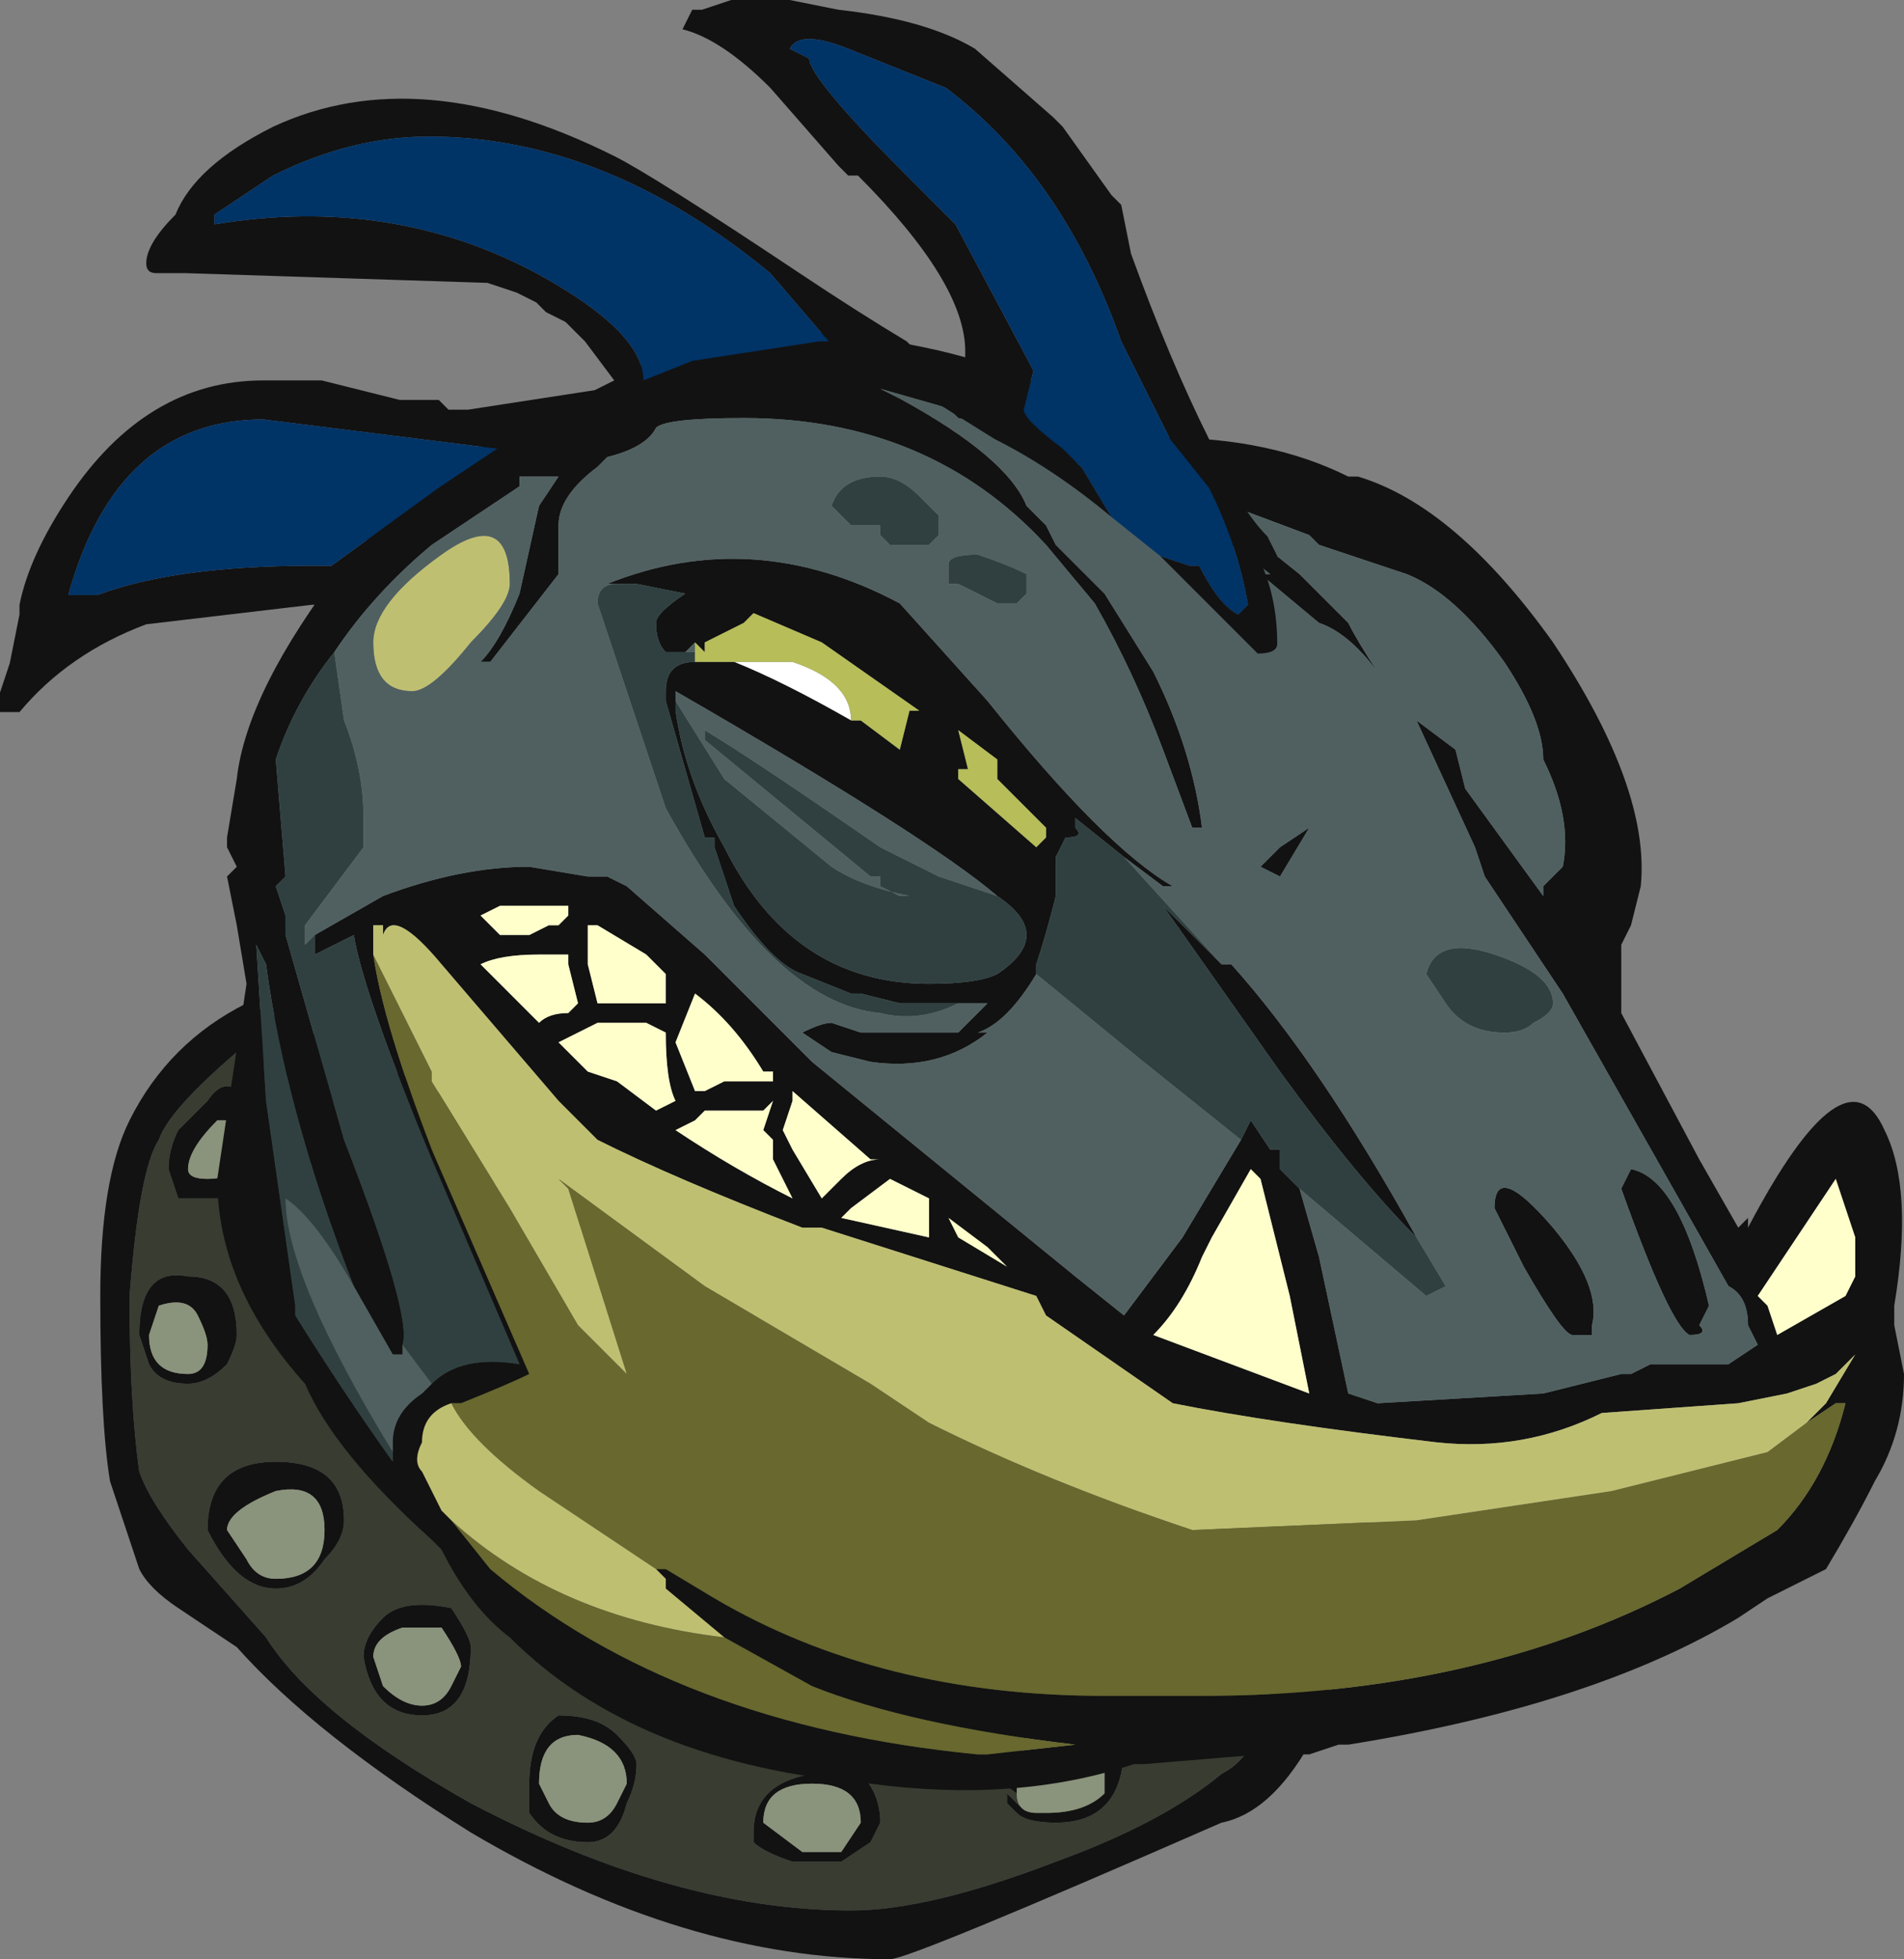 <?xml version="1.0" encoding="UTF-8" standalone="no"?>
<svg xmlns:ffdec="https://www.free-decompiler.com/flash" xmlns:xlink="http://www.w3.org/1999/xlink" ffdec:objectType="frame" height="70.3px" width="68.35px" xmlns="http://www.w3.org/2000/svg">
  <rect width="100%" height="100%" fill="#808080" stroke="none"/>
  <g transform="matrix(1.0, 0.0, 0.0, 1.0, 36.8, 22.5)">
    <use ffdec:characterId="1713" height="58.45" transform="matrix(1.0, 0.0, 0.0, 1.0, -33.2, -10.65)" width="64.75" xlink:href="#sprite0"/>
    <use ffdec:characterId="1737" height="25.55" transform="matrix(1.0, 0.0, 0.0, 1.0, -36.8, -22.5)" width="45.85" xlink:href="#sprite1"/>
  </g>
  <defs>
    <g id="sprite0" transform="matrix(1.0, 0.0, 0.0, 1.0, 36.05, 47.6)">
      <use ffdec:characterId="1712" height="8.35" transform="matrix(7.0, 0.0, 0.0, 7.0, -36.05, -47.6)" width="9.25" xlink:href="#shape0"/>
    </g>
    <g id="shape0" transform="matrix(1.0, 0.0, 0.0, 1.0, 5.15, 6.8)">
      <path d="M-0.35 0.8 Q-0.4 0.8 -0.45 0.75 L-0.5 0.7 -0.5 0.75 -0.45 0.8 Q-0.4 0.85 -0.25 0.85 0.1 0.85 0.1 0.45 L-0.6 0.45 Q-0.6 0.6 -0.45 0.7 -0.45 0.8 -0.35 0.8 M1.15 -0.25 L0.85 0.15 Q0.8 0.5 0.6 0.6 0.3 0.85 -0.25 1.05 -0.9 1.3 -1.3 1.3 -2.2 1.3 -3.25 0.75 -4.05 0.3 -4.3 -0.1 L-4.7 -0.55 Q-4.9 -0.8 -4.95 -0.95 -5.0 -1.3 -5.0 -1.85 -4.95 -2.5 -4.85 -2.65 -4.8 -2.8 -4.45 -3.1 L1.15 -0.25 M-0.45 0.6 L-0.4 0.4 -0.45 0.6 M-0.35 0.3 L-0.25 0.3 -0.35 0.3 M-4.4 -2.8 L-4.4 -2.85 Q-4.5 -3.0 -4.6 -2.85 L-4.75 -2.7 Q-4.8 -2.6 -4.8 -2.5 L-4.75 -2.35 -4.45 -2.35 -4.4 -2.8 M-4.5 -1.5 Q-4.45 -1.6 -4.45 -1.65 -4.45 -1.95 -4.7 -1.95 -4.95 -2.0 -4.95 -1.65 L-4.9 -1.5 Q-4.85 -1.4 -4.7 -1.4 -4.6 -1.4 -4.5 -1.5 M-4.0 -0.5 Q-3.9 -0.6 -3.9 -0.7 -3.9 -1.0 -4.25 -1.0 -4.6 -1.0 -4.6 -0.65 -4.45 -0.35 -4.25 -0.35 -4.1 -0.35 -4.0 -0.5 M-3.7 -0.2 Q-3.8 -0.1 -3.8 0.0 -3.75 0.3 -3.5 0.3 -3.25 0.3 -3.25 -0.05 -3.25 -0.1 -3.35 -0.25 -3.6 -0.3 -3.7 -0.2 M-1.15 0.85 Q-1.15 0.7 -1.25 0.6 L-1.5 0.6 Q-1.8 0.65 -1.8 0.9 L-1.8 0.95 Q-1.75 1.0 -1.6 1.05 L-1.35 1.05 -1.2 0.95 -1.15 0.85 M-2.5 0.4 Q-2.6 0.3 -2.8 0.3 -2.95 0.4 -2.95 0.65 L-2.95 0.8 Q-2.85 0.95 -2.65 0.95 -2.5 0.95 -2.45 0.75 -2.4 0.65 -2.4 0.55 -2.4 0.5 -2.5 0.4" fill="#383c31" fill-rule="evenodd" stroke="none"/>
      <path d="M1.45 -0.65 L1.05 0.45 Q0.85 0.8 0.6 0.85 -1.0 1.55 -1.1 1.55 -2.15 1.55 -3.25 0.9 -4.05 0.4 -4.45 -0.05 L-4.75 -0.25 Q-4.9 -0.35 -4.95 -0.45 L-5.1 -0.9 Q-5.15 -1.2 -5.15 -1.85 -5.15 -2.45 -5.0 -2.75 -4.8 -3.15 -4.4 -3.35 L1.45 -0.65 M1.15 -0.25 L-4.45 -3.1 Q-4.8 -2.8 -4.85 -2.65 -4.95 -2.5 -5.0 -1.85 -5.0 -1.3 -4.95 -0.95 -4.9 -0.8 -4.7 -0.55 L-4.3 -0.1 Q-4.05 0.3 -3.25 0.75 -2.2 1.3 -1.3 1.3 -0.9 1.3 -0.25 1.05 0.3 0.85 0.6 0.6 0.8 0.5 0.85 0.15 L1.15 -0.25 M-0.45 0.7 Q-0.6 0.6 -0.6 0.45 L0.1 0.45 Q0.1 0.85 -0.25 0.85 -0.4 0.85 -0.45 0.8 L-0.5 0.75 -0.5 0.7 -0.45 0.75 Q-0.4 0.8 -0.35 0.8 L-0.3 0.8 Q-0.1 0.8 0.0 0.7 L0.0 0.55 -0.25 0.3 -0.35 0.3 -0.4 0.4 -0.45 0.6 -0.45 0.7 M-4.4 -2.8 L-4.45 -2.35 -4.75 -2.35 -4.8 -2.5 Q-4.8 -2.6 -4.75 -2.7 L-4.6 -2.85 Q-4.5 -3.0 -4.4 -2.85 L-4.4 -2.8 M-4.55 -2.75 Q-4.7 -2.6 -4.7 -2.5 -4.7 -2.45 -4.6 -2.45 -4.5 -2.45 -4.45 -2.5 L-4.45 -2.65 -4.5 -2.75 -4.55 -2.75 M-4.7 -1.45 Q-4.6 -1.45 -4.6 -1.6 -4.6 -1.65 -4.65 -1.75 -4.7 -1.85 -4.85 -1.8 L-4.9 -1.65 Q-4.9 -1.45 -4.7 -1.45 M-4.5 -1.5 Q-4.6 -1.4 -4.7 -1.4 -4.85 -1.4 -4.9 -1.5 L-4.95 -1.65 Q-4.95 -2.0 -4.7 -1.95 -4.45 -1.95 -4.45 -1.65 -4.45 -1.6 -4.5 -1.5 M-4.4 -0.5 Q-4.35 -0.4 -4.25 -0.4 -4.0 -0.4 -4.0 -0.65 -4.0 -0.9 -4.25 -0.85 -4.5 -0.75 -4.5 -0.65 L-4.4 -0.5 M-3.7 -0.2 Q-3.6 -0.3 -3.35 -0.25 -3.25 -0.1 -3.25 -0.05 -3.25 0.3 -3.5 0.3 -3.75 0.3 -3.8 0.0 -3.8 -0.1 -3.7 -0.2 M-4.0 -0.5 Q-4.1 -0.35 -4.25 -0.35 -4.45 -0.35 -4.6 -0.65 -4.6 -1.0 -4.25 -1.0 -3.9 -1.0 -3.9 -0.7 -3.9 -0.6 -4.0 -0.5 M-3.6 -0.15 Q-3.75 -0.1 -3.75 0.0 L-3.7 0.15 Q-3.6 0.25 -3.5 0.25 -3.4 0.25 -3.35 0.15 L-3.3 0.05 Q-3.3 0.0 -3.4 -0.15 L-3.6 -0.15 M-1.15 0.85 L-1.2 0.95 -1.35 1.05 -1.6 1.05 Q-1.75 1.0 -1.8 0.95 L-1.8 0.9 Q-1.8 0.65 -1.5 0.6 L-1.25 0.6 Q-1.15 0.7 -1.15 0.85 M-1.25 0.85 Q-1.25 0.65 -1.5 0.65 -1.75 0.65 -1.75 0.85 L-1.55 1.0 -1.35 1.0 -1.25 0.85 M-2.7 0.4 Q-2.9 0.4 -2.9 0.65 L-2.85 0.75 Q-2.8 0.85 -2.65 0.85 -2.55 0.85 -2.5 0.75 L-2.45 0.65 Q-2.45 0.45 -2.7 0.4 M-2.5 0.4 Q-2.4 0.5 -2.4 0.55 -2.4 0.65 -2.45 0.75 -2.5 0.95 -2.65 0.95 -2.85 0.95 -2.95 0.8 L-2.95 0.65 Q-2.95 0.4 -2.8 0.3 -2.6 0.3 -2.5 0.4" fill="#121212" fill-rule="evenodd" stroke="none"/>
      <path d="M-0.35 0.8 Q-0.45 0.8 -0.45 0.7 L-0.45 0.6 -0.4 0.4 -0.35 0.3 -0.25 0.3 0.0 0.55 0.0 0.7 Q-0.1 0.8 -0.3 0.8 L-0.35 0.8 M-4.7 -1.45 Q-4.9 -1.45 -4.9 -1.65 L-4.85 -1.8 Q-4.7 -1.85 -4.65 -1.75 -4.6 -1.65 -4.6 -1.6 -4.6 -1.45 -4.7 -1.45 M-4.55 -2.75 L-4.5 -2.75 -4.45 -2.65 -4.45 -2.5 Q-4.5 -2.45 -4.6 -2.45 -4.7 -2.45 -4.7 -2.5 -4.7 -2.6 -4.55 -2.75 M-4.4 -0.5 L-4.5 -0.65 Q-4.5 -0.75 -4.25 -0.85 -4.0 -0.9 -4.0 -0.65 -4.0 -0.4 -4.25 -0.4 -4.35 -0.4 -4.4 -0.5 M-3.6 -0.15 L-3.4 -0.15 Q-3.3 0.0 -3.3 0.05 L-3.35 0.15 Q-3.4 0.25 -3.5 0.25 -3.6 0.25 -3.7 0.15 L-3.75 0.0 Q-3.75 -0.1 -3.6 -0.15 M-2.7 0.4 Q-2.45 0.45 -2.45 0.65 L-2.5 0.75 Q-2.55 0.85 -2.65 0.85 -2.8 0.85 -2.85 0.75 L-2.9 0.65 Q-2.9 0.4 -2.7 0.4 M-1.25 0.85 L-1.35 1.0 -1.55 1.0 -1.75 0.85 Q-1.75 0.65 -1.5 0.65 -1.25 0.65 -1.25 0.85" fill="#8a937b" fill-rule="evenodd" stroke="none"/>
      <path d="M-1.9 -5.1 L-1.6 -5.1 Q-1.3 -5.0 -1.3 -4.8 -1.65 -5.0 -1.9 -5.1" fill="#ffffff" fill-rule="evenodd" stroke="none"/>
      <path d="M1.0 -2.4 L1.1 -2.05 1.25 -1.35 1.4 -1.3 2.25 -1.35 2.65 -1.45 2.7 -1.45 2.8 -1.5 3.2 -1.5 3.35 -1.6 3.3 -1.7 Q3.3 -1.85 3.2 -1.9 L2.35 -3.4 1.95 -4.0 1.9 -4.15 1.6 -4.8 1.8 -4.65 1.85 -4.45 2.25 -3.9 2.25 -3.95 2.35 -4.05 Q2.4 -4.3 2.25 -4.6 2.25 -4.8 2.05 -5.1 1.8 -5.45 1.55 -5.55 L1.1 -5.7 1.05 -5.75 0.65 -5.9 0.75 -5.75 1.0 -5.55 Q1.1 -5.45 1.25 -5.3 1.3 -5.2 1.4 -5.05 1.25 -5.25 1.1 -5.3 L0.8 -5.55 0.85 -5.55 Q0.6 -5.75 0.25 -5.95 L0.1 -6.0 0.05 -6.05 -0.1 -6.1 Q-0.5 -6.3 -0.75 -6.35 L-0.8 -6.4 -1.15 -6.5 -1.05 -6.45 Q-0.5 -6.15 -0.4 -5.9 L-0.3 -5.8 -0.25 -5.7 0.0 -5.45 0.25 -5.05 Q0.45 -4.65 0.5 -4.25 L0.45 -4.25 0.3 -4.65 Q0.15 -5.05 -0.05 -5.4 L-0.3 -5.7 Q-0.9 -6.35 -1.85 -6.35 -2.25 -6.35 -2.3 -6.3 -2.35 -6.2 -2.55 -6.15 L-2.6 -6.1 Q-2.8 -5.95 -2.8 -5.8 L-2.8 -5.55 -3.15 -5.1 -3.2 -5.1 Q-3.1 -5.2 -3.0 -5.45 L-2.9 -5.9 -2.8 -6.05 -3.0 -6.05 -3.0 -6.0 -3.45 -5.7 Q-3.75 -5.45 -3.95 -5.15 -4.15 -4.9 -4.25 -4.6 L-4.2 -4.0 -4.25 -3.95 -4.2 -3.8 -4.2 -3.7 -3.9 -2.65 Q-3.55 -1.75 -3.6 -1.6 L-3.6 -1.55 -3.65 -1.55 -3.85 -1.9 Q-4.2 -2.8 -4.3 -3.55 L-4.35 -3.65 -4.3 -2.85 -4.15 -1.8 -4.15 -1.75 Q-3.9 -1.35 -3.65 -1.0 L-3.65 -1.05 -3.65 -1.1 Q-3.65 -1.25 -3.5 -1.35 L-3.45 -1.4 Q-3.3 -1.55 -3.0 -1.5 L-3.45 -2.55 Q-3.8 -3.4 -3.85 -3.7 L-4.05 -3.6 -4.05 -3.7 -3.7 -3.9 Q-3.3 -4.05 -2.95 -4.05 L-2.65 -4.0 -2.55 -4.0 -2.45 -3.95 -2.05 -3.6 -1.5 -3.05 -0.15 -1.95 0.1 -1.75 0.4 -2.15 0.7 -2.65 0.75 -2.75 0.85 -2.6 0.9 -2.6 0.9 -2.5 1.0 -2.4 M-0.35 -3.5 Q-0.5 -3.25 -0.65 -3.2 L-0.6 -3.2 Q-0.85 -3.0 -1.2 -3.05 L-1.4 -3.1 -1.55 -3.2 Q-1.45 -3.25 -1.4 -3.25 L-1.25 -3.2 -0.75 -3.2 -0.6 -3.35 Q-0.7 -3.35 -0.75 -3.35 L-1.05 -3.35 -1.25 -3.4 -1.3 -3.4 -1.55 -3.5 Q-1.7 -3.55 -1.9 -3.85 L-2.0 -4.15 -2.0 -4.2 -2.05 -4.2 -2.25 -4.9 -2.25 -4.95 Q-2.25 -5.1 -2.1 -5.1 L-1.9 -5.1 Q-1.65 -5.0 -1.3 -4.8 L-1.25 -4.8 -1.05 -4.65 -1.0 -4.85 -0.95 -4.85 -1.45 -5.2 -1.8 -5.35 -1.85 -5.3 -2.05 -5.2 -2.05 -5.15 -2.1 -5.2 -2.15 -5.15 -2.25 -5.15 Q-2.3 -5.2 -2.3 -5.3 -2.3 -5.35 -2.15 -5.45 L-2.4 -5.5 -2.5 -5.5 -2.55 -5.5 Q-1.8 -5.8 -1.05 -5.4 L-0.6 -4.9 Q0.0 -4.15 0.35 -3.95 L0.3 -3.95 0.1 -4.1 -0.15 -4.3 -0.15 -4.25 Q-0.1 -4.2 -0.2 -4.2 L-0.25 -4.1 -0.25 -3.9 Q-0.3 -3.7 -0.35 -3.55 L-0.35 -3.5 M0.6 -3.55 L0.65 -3.55 Q1.1 -3.05 1.6 -2.15 1.3 -2.45 0.9 -3.0 L0.3 -3.85 0.6 -3.55 M0.05 -6.3 L0.3 -6.25 Q0.85 -6.25 1.25 -6.05 L1.3 -6.05 Q1.8 -5.9 2.3 -5.2 2.8 -4.45 2.75 -3.95 L2.7 -3.75 2.65 -3.65 2.65 -3.3 3.05 -2.55 3.25 -2.2 3.3 -2.25 3.3 -2.2 Q3.8 -3.15 4.0 -2.7 4.15 -2.4 4.05 -1.8 L4.05 -1.7 4.1 -1.45 Q4.1 -1.15 3.95 -0.9 3.85 -0.7 3.7 -0.45 L3.4 -0.3 3.25 -0.2 Q2.5 0.25 1.25 0.45 L1.2 0.45 1.05 0.5 0.8 0.5 0.2 0.55 0.15 0.55 Q-0.45 0.75 -1.2 0.65 -2.4 0.55 -3.05 -0.1 -3.25 -0.25 -3.4 -0.55 L-3.45 -0.6 Q-3.95 -1.05 -4.1 -1.4 -4.55 -1.9 -4.55 -2.45 L-4.4 -3.45 -4.45 -3.75 -4.5 -4.0 -4.45 -4.05 -4.5 -4.15 -4.5 -4.2 -4.45 -4.5 Q-4.4 -4.95 -3.9 -5.6 -3.4 -6.15 -2.9 -6.35 L-2.85 -6.35 -2.7 -6.45 -2.55 -6.5 Q-2.45 -6.55 -2.35 -6.65 L-2.3 -6.6 Q-1.85 -6.8 -1.6 -6.8 -0.85 -6.75 -0.4 -6.55 L-0.3 -6.5 -0.3 -6.45 -0.1 -6.4 -0.05 -6.4 0.05 -6.3 M0.9 -4.15 L1.05 -4.25 0.9 -4.0 0.8 -4.05 0.9 -4.15 M2.0 -2.3 Q2.0 -2.55 2.3 -2.2 2.55 -1.9 2.5 -1.7 L2.5 -1.65 2.4 -1.65 Q2.35 -1.65 2.15 -2.0 L2.0 -2.3 M2.7 -2.5 Q2.95 -2.45 3.1 -1.8 L3.05 -1.7 Q3.1 -1.65 3.0 -1.65 2.9 -1.7 2.65 -2.4 L2.7 -2.5 M0.5 -2.05 Q0.4 -1.8 0.25 -1.65 0.65 -1.5 1.05 -1.35 L0.95 -1.85 0.8 -2.45 0.75 -2.5 0.55 -2.15 0.5 -2.05 M3.6 -1.2 L3.7 -1.3 3.85 -1.55 3.75 -1.45 3.65 -1.4 3.5 -1.35 3.25 -1.3 2.55 -1.25 Q2.15 -1.05 1.7 -1.1 0.85 -1.2 0.35 -1.3 L-0.3 -1.75 -0.35 -1.85 -1.45 -2.2 -1.55 -2.2 Q-2.2 -2.45 -2.6 -2.65 L-2.8 -2.85 -3.4 -3.55 Q-3.65 -3.85 -3.7 -3.7 L-3.7 -3.75 -3.75 -3.75 -3.75 -3.6 Q-3.7 -3.25 -3.45 -2.6 L-2.95 -1.45 Q-3.05 -1.4 -3.3 -1.3 L-3.35 -1.3 Q-3.5 -1.25 -3.5 -1.1 -3.55 -1.0 -3.5 -0.95 L-3.4 -0.75 -3.35 -0.7 -3.15 -0.45 Q-2.2 0.35 -0.65 0.5 L-0.6 0.5 -0.15 0.45 Q-1.0 0.35 -1.5 0.15 L-1.95 -0.1 -2.25 -0.35 -2.25 -0.4 -2.3 -0.45 -2.25 -0.45 -2.0 -0.3 Q-1.15 0.2 0.0 0.2 L0.5 0.2 Q1.9 0.2 2.95 -0.35 L3.45 -0.65 Q3.7 -0.9 3.8 -1.3 L3.75 -1.3 3.6 -1.2 M3.4 -1.8 L3.45 -1.65 3.8 -1.85 3.85 -1.95 3.85 -2.15 3.75 -2.45 3.35 -1.85 3.4 -1.8 M-0.55 -3.9 Q-0.9 -4.2 -2.2 -4.95 L-2.2 -4.85 Q-2.15 -4.5 -1.95 -4.15 -1.6 -3.45 -0.9 -3.45 -0.65 -3.45 -0.55 -3.5 -0.4 -3.6 -0.4 -3.7 -0.4 -3.8 -0.55 -3.9 M-2.75 -3.85 L-3.1 -3.85 -3.2 -3.8 -3.1 -3.7 -2.95 -3.7 -2.85 -3.75 -2.8 -3.75 -2.75 -3.8 -2.75 -3.85 M-2.75 -3.6 L-2.9 -3.6 Q-3.1 -3.6 -3.2 -3.55 L-2.9 -3.25 Q-2.85 -3.3 -2.75 -3.3 L-2.7 -3.35 -2.75 -3.55 -2.75 -3.6 M-2.65 -3.65 L-2.65 -3.55 -2.6 -3.35 -2.25 -3.35 -2.25 -3.5 -2.35 -3.6 -2.6 -3.75 -2.65 -3.75 -2.65 -3.65 M-0.55 -4.6 L-0.75 -4.75 -0.7 -4.55 -0.75 -4.55 -0.75 -4.5 -0.35 -4.15 -0.3 -4.2 -0.3 -4.25 -0.55 -4.5 -0.55 -4.6 M-3.25 -3.85 L-3.25 -3.85 M-0.8 -2.25 L-0.75 -2.15 -0.5 -2.0 -0.6 -2.1 -0.8 -2.25 M-1.0 -2.4 L-1.1 -2.45 -1.3 -2.3 -1.35 -2.25 -0.9 -2.15 -0.9 -2.35 -1.0 -2.4 M-1.2 -2.55 L-1.6 -2.9 -1.6 -2.85 -1.65 -2.7 -1.6 -2.6 -1.45 -2.35 -1.35 -2.45 Q-1.25 -2.55 -1.15 -2.55 L-1.2 -2.55 M-2.1 -2.75 L-2.2 -2.7 Q-1.9 -2.5 -1.6 -2.35 L-1.7 -2.55 -1.7 -2.65 -1.75 -2.7 -1.7 -2.85 -1.75 -2.8 -2.05 -2.8 -2.1 -2.75 M-2.05 -2.9 L-1.95 -2.95 -1.7 -2.95 -1.7 -3.0 -1.75 -3.0 Q-1.9 -3.25 -2.1 -3.4 L-2.2 -3.15 -2.1 -2.9 -2.05 -2.9 M-2.35 -3.25 L-2.6 -3.25 -2.8 -3.15 -2.65 -3.0 -2.5 -2.95 -2.3 -2.8 -2.2 -2.85 Q-2.25 -2.95 -2.25 -3.2 L-2.35 -3.25" fill="#121212" fill-rule="evenodd" stroke="none"/>
      <path d="M-3.75 -3.6 L-3.45 -3.0 -3.45 -2.95 -3.05 -2.3 -2.7 -1.7 -2.45 -1.45 -2.75 -2.4 -2.8 -2.45 -2.05 -1.9 -1.2 -1.4 -0.9 -1.2 Q-0.3 -0.9 0.45 -0.65 L1.6 -0.7 2.6 -0.85 3.4 -1.05 3.6 -1.2 3.75 -1.3 3.8 -1.3 Q3.7 -0.9 3.45 -0.65 L2.95 -0.35 Q1.9 0.2 0.5 0.2 L0.0 0.2 Q-1.15 0.2 -2.0 -0.3 L-2.25 -0.45 -2.3 -0.45 -2.9 -0.85 Q-3.25 -1.1 -3.35 -1.3 L-3.3 -1.3 Q-3.05 -1.4 -2.95 -1.45 L-3.45 -2.6 Q-3.7 -3.25 -3.75 -3.6 M-1.95 -0.1 L-1.5 0.15 Q-1.0 0.35 -0.15 0.45 L-0.6 0.5 -0.65 0.5 Q-2.2 0.35 -3.15 -0.45 L-3.35 -0.7 -3.4 -0.75 -3.35 -0.7 Q-2.8 -0.2 -1.95 -0.1" fill="#68682f" fill-rule="evenodd" stroke="none"/>
      <path d="M-3.75 -3.6 L-3.75 -3.75 -3.7 -3.75 -3.7 -3.7 Q-3.65 -3.85 -3.4 -3.55 L-2.8 -2.85 -2.6 -2.65 Q-2.2 -2.45 -1.55 -2.2 L-1.45 -2.2 -0.35 -1.85 -0.3 -1.75 0.35 -1.3 Q0.85 -1.2 1.7 -1.1 2.15 -1.05 2.55 -1.25 L3.25 -1.3 3.5 -1.35 3.65 -1.4 3.75 -1.45 3.85 -1.55 3.7 -1.3 3.6 -1.2 3.4 -1.05 2.6 -0.85 1.6 -0.7 0.45 -0.65 Q-0.3 -0.9 -0.9 -1.2 L-1.2 -1.4 -2.05 -1.9 -2.8 -2.45 -2.75 -2.4 -2.45 -1.45 -2.7 -1.7 -3.05 -2.3 -3.45 -2.95 -3.45 -3.0 -3.75 -3.6 M-2.3 -0.45 L-2.25 -0.4 -2.25 -0.35 -1.95 -0.1 Q-2.8 -0.2 -3.35 -0.7 L-3.4 -0.75 -3.5 -0.95 Q-3.55 -1.0 -3.5 -1.1 -3.5 -1.25 -3.35 -1.3 -3.25 -1.1 -2.9 -0.85 L-2.3 -0.45 M-3.05 -5.5 Q-3.05 -5.4 -3.25 -5.2 -3.45 -4.95 -3.55 -4.95 -3.75 -4.95 -3.75 -5.2 -3.75 -5.4 -3.4 -5.65 -3.05 -5.9 -3.05 -5.5" fill="#bfbf72" fill-rule="evenodd" stroke="none"/>
      <path d="M-3.95 -5.15 L-3.9 -4.8 Q-3.8 -4.55 -3.8 -4.3 L-3.8 -4.15 -4.1 -3.75 -4.1 -3.65 -4.05 -3.7 -4.05 -3.6 -3.85 -3.7 Q-3.8 -3.4 -3.45 -2.55 L-3.0 -1.5 Q-3.3 -1.55 -3.45 -1.4 L-3.6 -1.6 Q-3.55 -1.75 -3.9 -2.65 L-4.2 -3.7 -4.2 -3.8 -4.25 -3.95 -4.2 -4.0 -4.25 -4.6 Q-4.15 -4.9 -3.95 -5.15 M0.7 -2.65 Q0.45 -2.85 0.2 -3.05 L-0.35 -3.5 -0.35 -3.55 Q-0.3 -3.7 -0.25 -3.9 L-0.25 -4.1 -0.2 -4.2 Q-0.1 -4.2 -0.15 -4.25 L-0.15 -4.3 0.1 -4.1 0.6 -3.55 0.3 -3.85 0.9 -3.0 Q1.3 -2.45 1.6 -2.15 L1.75 -1.9 1.65 -1.85 1.0 -2.4 0.9 -2.5 0.9 -2.6 0.85 -2.6 0.75 -2.75 0.7 -2.65 M-0.75 -3.35 Q-0.95 -3.25 -1.15 -3.3 -1.7 -3.35 -2.25 -4.35 L-2.6 -5.4 Q-2.6 -5.5 -2.5 -5.5 L-2.4 -5.5 -2.15 -5.45 Q-2.3 -5.35 -2.3 -5.3 -2.3 -5.2 -2.25 -5.15 L-2.15 -5.15 -2.1 -5.15 -2.1 -5.1 Q-2.25 -5.1 -2.25 -4.95 L-2.25 -4.9 -2.05 -4.2 -2.0 -4.2 -2.0 -4.15 -1.9 -3.85 Q-1.7 -3.55 -1.55 -3.5 L-1.3 -3.4 -1.25 -3.4 -1.05 -3.35 -0.75 -3.35 M2.2 -3.25 Q2.15 -3.2 2.05 -3.2 1.85 -3.2 1.75 -3.35 L1.65 -3.5 Q1.7 -3.7 2.0 -3.6 2.3 -3.5 2.3 -3.35 2.3 -3.3 2.2 -3.25 M-0.85 -5.85 L-0.85 -5.75 -0.9 -5.7 -1.1 -5.7 -1.15 -5.75 -1.15 -5.8 -1.3 -5.8 -1.4 -5.9 Q-1.35 -6.05 -1.15 -6.05 -1.05 -6.05 -0.95 -5.95 L-0.85 -5.85 M-0.8 -5.6 Q-0.8 -5.65 -0.65 -5.65 -0.5 -5.6 -0.4 -5.55 L-0.4 -5.45 -0.45 -5.4 -0.55 -5.4 -0.75 -5.5 -0.8 -5.5 -0.8 -5.6 M-2.2 -4.85 L-2.2 -4.9 -1.95 -4.5 -1.4 -4.05 Q-1.25 -3.95 -1.0 -3.9 L-1.05 -3.9 -1.15 -3.95 -1.15 -4.0 -1.2 -4.0 -2.05 -4.7 -2.05 -4.75 Q-1.8 -4.6 -1.15 -4.15 L-0.85 -4.0 -0.55 -3.9 Q-0.4 -3.8 -0.4 -3.7 -0.4 -3.6 -0.55 -3.5 -0.65 -3.45 -0.9 -3.45 -1.6 -3.45 -1.95 -4.15 -2.15 -4.5 -2.2 -4.85 M-3.65 -1.05 L-3.65 -1.0 Q-3.9 -1.35 -4.15 -1.75 L-4.15 -1.8 -4.3 -2.85 -4.35 -3.65 -4.3 -3.55 Q-4.2 -2.8 -3.85 -1.9 -4.05 -2.25 -4.2 -2.35 -4.2 -1.95 -3.65 -1.05" fill="#304040" fill-rule="evenodd" stroke="none"/>
      <path d="M-3.95 -5.15 Q-3.75 -5.45 -3.45 -5.7 L-3.0 -6.0 -3.0 -6.05 -2.8 -6.05 -2.9 -5.9 -3.0 -5.45 Q-3.1 -5.2 -3.2 -5.1 L-3.15 -5.1 -2.8 -5.55 -2.8 -5.8 Q-2.8 -5.95 -2.6 -6.1 L-2.55 -6.15 Q-2.35 -6.2 -2.3 -6.3 -2.25 -6.35 -1.85 -6.35 -0.9 -6.35 -0.3 -5.7 L-0.05 -5.4 Q0.15 -5.05 0.3 -4.65 L0.45 -4.25 0.5 -4.25 Q0.45 -4.65 0.25 -5.05 L0.0 -5.45 -0.25 -5.7 -0.3 -5.8 -0.4 -5.9 Q-0.5 -6.15 -1.05 -6.45 L-1.15 -6.5 -0.8 -6.4 -0.75 -6.35 Q-0.5 -6.3 -0.1 -6.1 L0.05 -6.05 0.1 -6.0 0.25 -5.95 Q0.6 -5.75 0.85 -5.55 L0.8 -5.55 1.1 -5.3 Q1.25 -5.25 1.4 -5.05 1.3 -5.2 1.25 -5.3 1.1 -5.45 1.0 -5.55 L0.75 -5.75 0.65 -5.9 1.05 -5.75 1.1 -5.7 1.55 -5.55 Q1.8 -5.45 2.05 -5.1 2.25 -4.8 2.25 -4.6 2.4 -4.3 2.35 -4.05 L2.25 -3.95 2.25 -3.9 1.85 -4.45 1.8 -4.65 1.6 -4.8 1.9 -4.15 1.95 -4.0 2.35 -3.4 3.2 -1.9 Q3.3 -1.85 3.3 -1.7 L3.35 -1.6 3.2 -1.5 2.8 -1.5 2.7 -1.45 2.65 -1.45 2.25 -1.35 1.4 -1.3 1.25 -1.35 1.1 -2.05 1.0 -2.4 1.65 -1.85 1.75 -1.9 1.6 -2.15 Q1.1 -3.05 0.65 -3.55 L0.6 -3.55 0.1 -4.1 0.3 -3.95 0.35 -3.95 Q0.0 -4.15 -0.6 -4.9 L-1.05 -5.4 Q-1.8 -5.8 -2.55 -5.5 L-2.5 -5.5 Q-2.6 -5.5 -2.6 -5.4 L-2.25 -4.35 Q-1.7 -3.35 -1.15 -3.3 -0.95 -3.25 -0.75 -3.35 -0.7 -3.35 -0.6 -3.35 L-0.75 -3.2 -1.25 -3.2 -1.4 -3.25 Q-1.45 -3.25 -1.55 -3.2 L-1.4 -3.1 -1.2 -3.05 Q-0.85 -3.0 -0.6 -3.2 L-0.65 -3.2 Q-0.5 -3.25 -0.35 -3.5 L0.2 -3.05 Q0.45 -2.85 0.7 -2.65 L0.4 -2.15 0.1 -1.75 -0.15 -1.95 -1.5 -3.05 -2.05 -3.6 -2.45 -3.95 -2.55 -4.0 -2.65 -4.0 -2.95 -4.05 Q-3.3 -4.05 -3.7 -3.9 L-4.05 -3.7 -4.1 -3.65 -4.1 -3.75 -3.8 -4.15 -3.8 -4.3 Q-3.8 -4.55 -3.9 -4.8 L-3.95 -5.15 M0.9 -4.15 L0.8 -4.05 0.9 -4.0 1.05 -4.25 0.9 -4.15 M2.2 -3.25 Q2.3 -3.3 2.3 -3.35 2.3 -3.5 2.0 -3.6 1.7 -3.7 1.65 -3.5 L1.75 -3.35 Q1.85 -3.2 2.05 -3.2 2.15 -3.2 2.2 -3.25 M2.7 -2.5 L2.65 -2.4 Q2.9 -1.7 3.0 -1.65 3.1 -1.65 3.05 -1.7 L3.1 -1.8 Q2.95 -2.45 2.7 -2.5 M2.0 -2.3 L2.15 -2.0 Q2.35 -1.65 2.4 -1.65 L2.5 -1.65 2.5 -1.7 Q2.55 -1.9 2.3 -2.2 2.0 -2.55 2.0 -2.3 M-0.8 -5.6 L-0.8 -5.5 -0.75 -5.5 -0.55 -5.4 -0.45 -5.4 -0.4 -5.45 -0.4 -5.55 Q-0.5 -5.6 -0.65 -5.65 -0.8 -5.65 -0.8 -5.6 M-0.85 -5.85 L-0.95 -5.95 Q-1.05 -6.05 -1.15 -6.05 -1.35 -6.05 -1.4 -5.9 L-1.3 -5.8 -1.15 -5.8 -1.15 -5.75 -1.1 -5.7 -0.9 -5.7 -0.85 -5.75 -0.85 -5.85 M-2.1 -5.2 L-2.1 -5.15 -2.15 -5.15 -2.1 -5.2 M-0.55 -3.9 L-0.85 -4.0 -1.15 -4.15 Q-1.8 -4.6 -2.05 -4.75 L-2.05 -4.7 -1.2 -4.0 -1.15 -4.0 -1.15 -3.95 -1.05 -3.9 -1.0 -3.9 Q-1.25 -3.95 -1.4 -4.05 L-1.95 -4.5 -2.2 -4.9 -2.2 -4.85 -2.2 -4.95 Q-0.9 -4.2 -0.55 -3.9 M-3.05 -5.5 Q-3.05 -5.9 -3.4 -5.65 -3.75 -5.4 -3.75 -5.2 -3.75 -4.95 -3.55 -4.95 -3.45 -4.95 -3.25 -5.2 -3.05 -5.4 -3.05 -5.5 M-3.45 -1.4 L-3.5 -1.35 Q-3.65 -1.25 -3.65 -1.1 L-3.65 -1.05 Q-4.2 -1.95 -4.2 -2.35 -4.05 -2.25 -3.85 -1.9 L-3.65 -1.55 -3.6 -1.55 -3.6 -1.6 -3.45 -1.4" fill="#506060" fill-rule="evenodd" stroke="none"/>
      <path d="M0.5 -2.05 L0.55 -2.15 0.75 -2.5 0.8 -2.45 0.95 -1.85 1.05 -1.35 Q0.65 -1.5 0.25 -1.65 0.4 -1.8 0.5 -2.05 M3.4 -1.8 L3.35 -1.85 3.75 -2.45 3.85 -2.15 3.85 -1.95 3.8 -1.85 3.45 -1.65 3.4 -1.8 M-2.65 -3.65 L-2.65 -3.75 -2.6 -3.75 -2.35 -3.6 -2.25 -3.5 -2.25 -3.35 -2.6 -3.35 -2.65 -3.55 -2.65 -3.65 M-2.75 -3.6 L-2.75 -3.55 -2.7 -3.35 -2.75 -3.3 Q-2.85 -3.3 -2.9 -3.25 L-3.2 -3.55 Q-3.1 -3.6 -2.9 -3.6 L-2.75 -3.6 M-2.75 -3.85 L-2.75 -3.8 -2.8 -3.75 -2.85 -3.75 -2.95 -3.7 -3.1 -3.7 -3.2 -3.8 -3.1 -3.85 -2.75 -3.85 M-3.25 -3.85 L-3.25 -3.85 M-2.35 -3.25 L-2.25 -3.2 Q-2.25 -2.95 -2.2 -2.85 L-2.3 -2.8 -2.5 -2.95 -2.65 -3.0 -2.8 -3.15 -2.6 -3.25 -2.35 -3.25 M-2.05 -2.9 L-2.1 -2.9 -2.2 -3.15 -2.1 -3.4 Q-1.9 -3.25 -1.75 -3.0 L-1.7 -3.0 -1.7 -2.95 -1.95 -2.95 -2.05 -2.9 M-2.1 -2.75 L-2.05 -2.8 -1.75 -2.8 -1.7 -2.85 -1.75 -2.7 -1.7 -2.65 -1.7 -2.55 -1.6 -2.35 Q-1.9 -2.5 -2.2 -2.7 L-2.1 -2.75 M-1.2 -2.55 L-1.15 -2.55 Q-1.25 -2.55 -1.35 -2.45 L-1.45 -2.35 -1.6 -2.6 -1.65 -2.7 -1.6 -2.85 -1.6 -2.9 -1.2 -2.55 M-1.0 -2.4 L-0.9 -2.35 -0.9 -2.15 -1.35 -2.25 -1.3 -2.3 -1.1 -2.45 -1.0 -2.4 M-0.8 -2.25 L-0.6 -2.1 -0.5 -2.0 -0.75 -2.15 -0.8 -2.25" fill="#ffffcc" fill-rule="evenodd" stroke="none"/>
      <path d="M-2.1 -5.2 L-2.05 -5.15 -2.05 -5.2 -1.85 -5.3 -1.8 -5.35 -1.45 -5.2 -0.95 -4.85 -1.0 -4.85 -1.05 -4.65 -1.25 -4.8 -1.3 -4.8 Q-1.3 -5.0 -1.6 -5.1 L-1.9 -5.1 -2.1 -5.1 -2.1 -5.15 -2.1 -5.2 M-0.55 -4.6 L-0.55 -4.5 -0.3 -4.25 -0.3 -4.2 -0.35 -4.15 -0.75 -4.5 -0.75 -4.55 -0.7 -4.55 -0.75 -4.75 -0.55 -4.6" fill="#b6bd59" fill-rule="evenodd" stroke="none"/>
    </g>
    <g id="sprite1" transform="matrix(1.0, 0.0, 0.0, 1.0, 29.75, 34.65)">
      <use ffdec:characterId="1736" height="3.65" transform="matrix(7.0, 0.0, 0.0, 7.0, -29.75, -34.65)" width="6.55" xlink:href="#shape1"/>
    </g>
    <g id="shape1" transform="matrix(1.0, 0.0, 0.0, 1.0, 4.25, 4.95)">
      <path d="M1.7 -2.1 L1.85 -2.05 1.9 -2.05 Q2.0 -1.85 2.1 -1.8 L2.15 -1.85 Q2.1 -2.15 1.95 -2.45 L1.75 -2.7 1.5 -3.2 Q1.2 -4.05 0.6 -4.5 0.35 -4.6 0.1 -4.7 -0.15 -4.8 -0.2 -4.7 L-0.1 -4.65 Q-0.1 -4.55 0.4 -4.05 L0.65 -3.8 1.05 -3.05 1.0 -2.85 Q1.0 -2.8 1.2 -2.65 L1.3 -2.55 1.45 -2.3 Q1.15 -2.55 0.85 -2.7 L0.45 -2.95 0.55 -3.05 0.5 -3.05 -0.05 -3.1 -0.2 -3.1 Q-0.5 -3.1 -0.8 -2.95 -1.15 -2.9 -1.4 -2.7 -1.75 -2.55 -2.55 -1.8 L-2.6 -1.85 -2.65 -1.85 -3.5 -1.75 Q-3.9 -1.6 -4.15 -1.3 L-4.25 -1.3 -4.25 -1.4 -4.2 -1.55 -4.15 -1.8 -4.15 -1.85 Q-4.1 -2.1 -3.9 -2.4 -3.5 -3.0 -2.9 -3.0 L-2.6 -3.0 -2.2 -2.9 -2.0 -2.9 -1.95 -2.85 -1.85 -2.85 -1.2 -2.95 -1.1 -3.0 -1.25 -3.2 -1.35 -3.3 -1.45 -3.35 -1.5 -3.4 -1.6 -3.45 -1.75 -3.5 -3.3 -3.55 -3.45 -3.55 Q-3.5 -3.55 -3.5 -3.6 -3.5 -3.7 -3.35 -3.85 -3.25 -4.1 -2.85 -4.3 -2.1 -4.65 -1.1 -4.15 -0.9 -4.05 -0.15 -3.55 0.15 -3.35 0.4 -3.2 L0.55 -3.05 0.7 -3.05 0.7 -3.15 Q0.7 -3.5 0.15 -4.05 L0.1 -4.05 0.05 -4.1 -0.3 -4.5 Q-0.55 -4.75 -0.75 -4.8 L-0.7 -4.9 -0.65 -4.9 -0.5 -4.95 -0.2 -4.95 0.05 -4.9 Q0.5 -4.85 0.75 -4.7 L1.15 -4.35 1.2 -4.3 1.45 -3.95 1.5 -3.9 1.55 -3.65 Q1.75 -3.1 1.95 -2.7 2.1 -2.35 2.25 -2.2 L2.3 -2.1 2.3 -2.0 2.2 -2.1 Q2.3 -1.9 2.3 -1.65 2.3 -1.6 2.2 -1.6 L1.7 -2.1 M-2.85 -4.05 L-3.15 -3.85 -3.15 -3.8 Q-2.25 -3.95 -1.5 -3.55 -0.95 -3.25 -0.95 -3.0 L-0.7 -3.1 -0.05 -3.2 0.0 -3.2 -0.3 -3.55 Q-1.15 -4.25 -2.05 -4.25 -2.45 -4.25 -2.85 -4.05 M-3.75 -1.9 Q-3.35 -2.05 -2.65 -2.05 L-2.55 -2.05 -2.0 -2.45 -1.7 -2.65 -2.9 -2.8 Q-3.65 -2.8 -3.9 -1.9 L-3.75 -1.9" fill="#121212" fill-rule="evenodd" stroke="none"/>
      <path d="M1.45 -2.3 L1.3 -2.55 1.2 -2.65 Q1.0 -2.8 1.0 -2.85 L1.05 -3.05 0.65 -3.8 0.4 -4.05 Q-0.1 -4.55 -0.1 -4.65 L-0.2 -4.7 Q-0.15 -4.8 0.1 -4.7 0.35 -4.6 0.6 -4.5 1.2 -4.05 1.5 -3.2 L1.75 -2.7 1.95 -2.45 Q2.1 -2.15 2.15 -1.85 L2.1 -1.8 Q2.0 -1.85 1.9 -2.05 L1.85 -2.05 1.7 -2.1 1.45 -2.3 M-3.75 -1.9 L-3.9 -1.9 Q-3.65 -2.8 -2.9 -2.8 L-1.7 -2.65 -2.0 -2.45 -2.55 -2.05 -2.65 -2.05 Q-3.35 -2.05 -3.75 -1.9 M-2.85 -4.05 Q-2.45 -4.25 -2.05 -4.25 -1.15 -4.25 -0.3 -3.55 L0.0 -3.2 -0.05 -3.2 -0.7 -3.1 -0.95 -3.0 Q-0.95 -3.25 -1.5 -3.55 -2.25 -3.95 -3.15 -3.8 L-3.15 -3.85 -2.85 -4.05" fill="#003366" fill-rule="evenodd" stroke="none"/>
    </g>
  </defs>
</svg>
